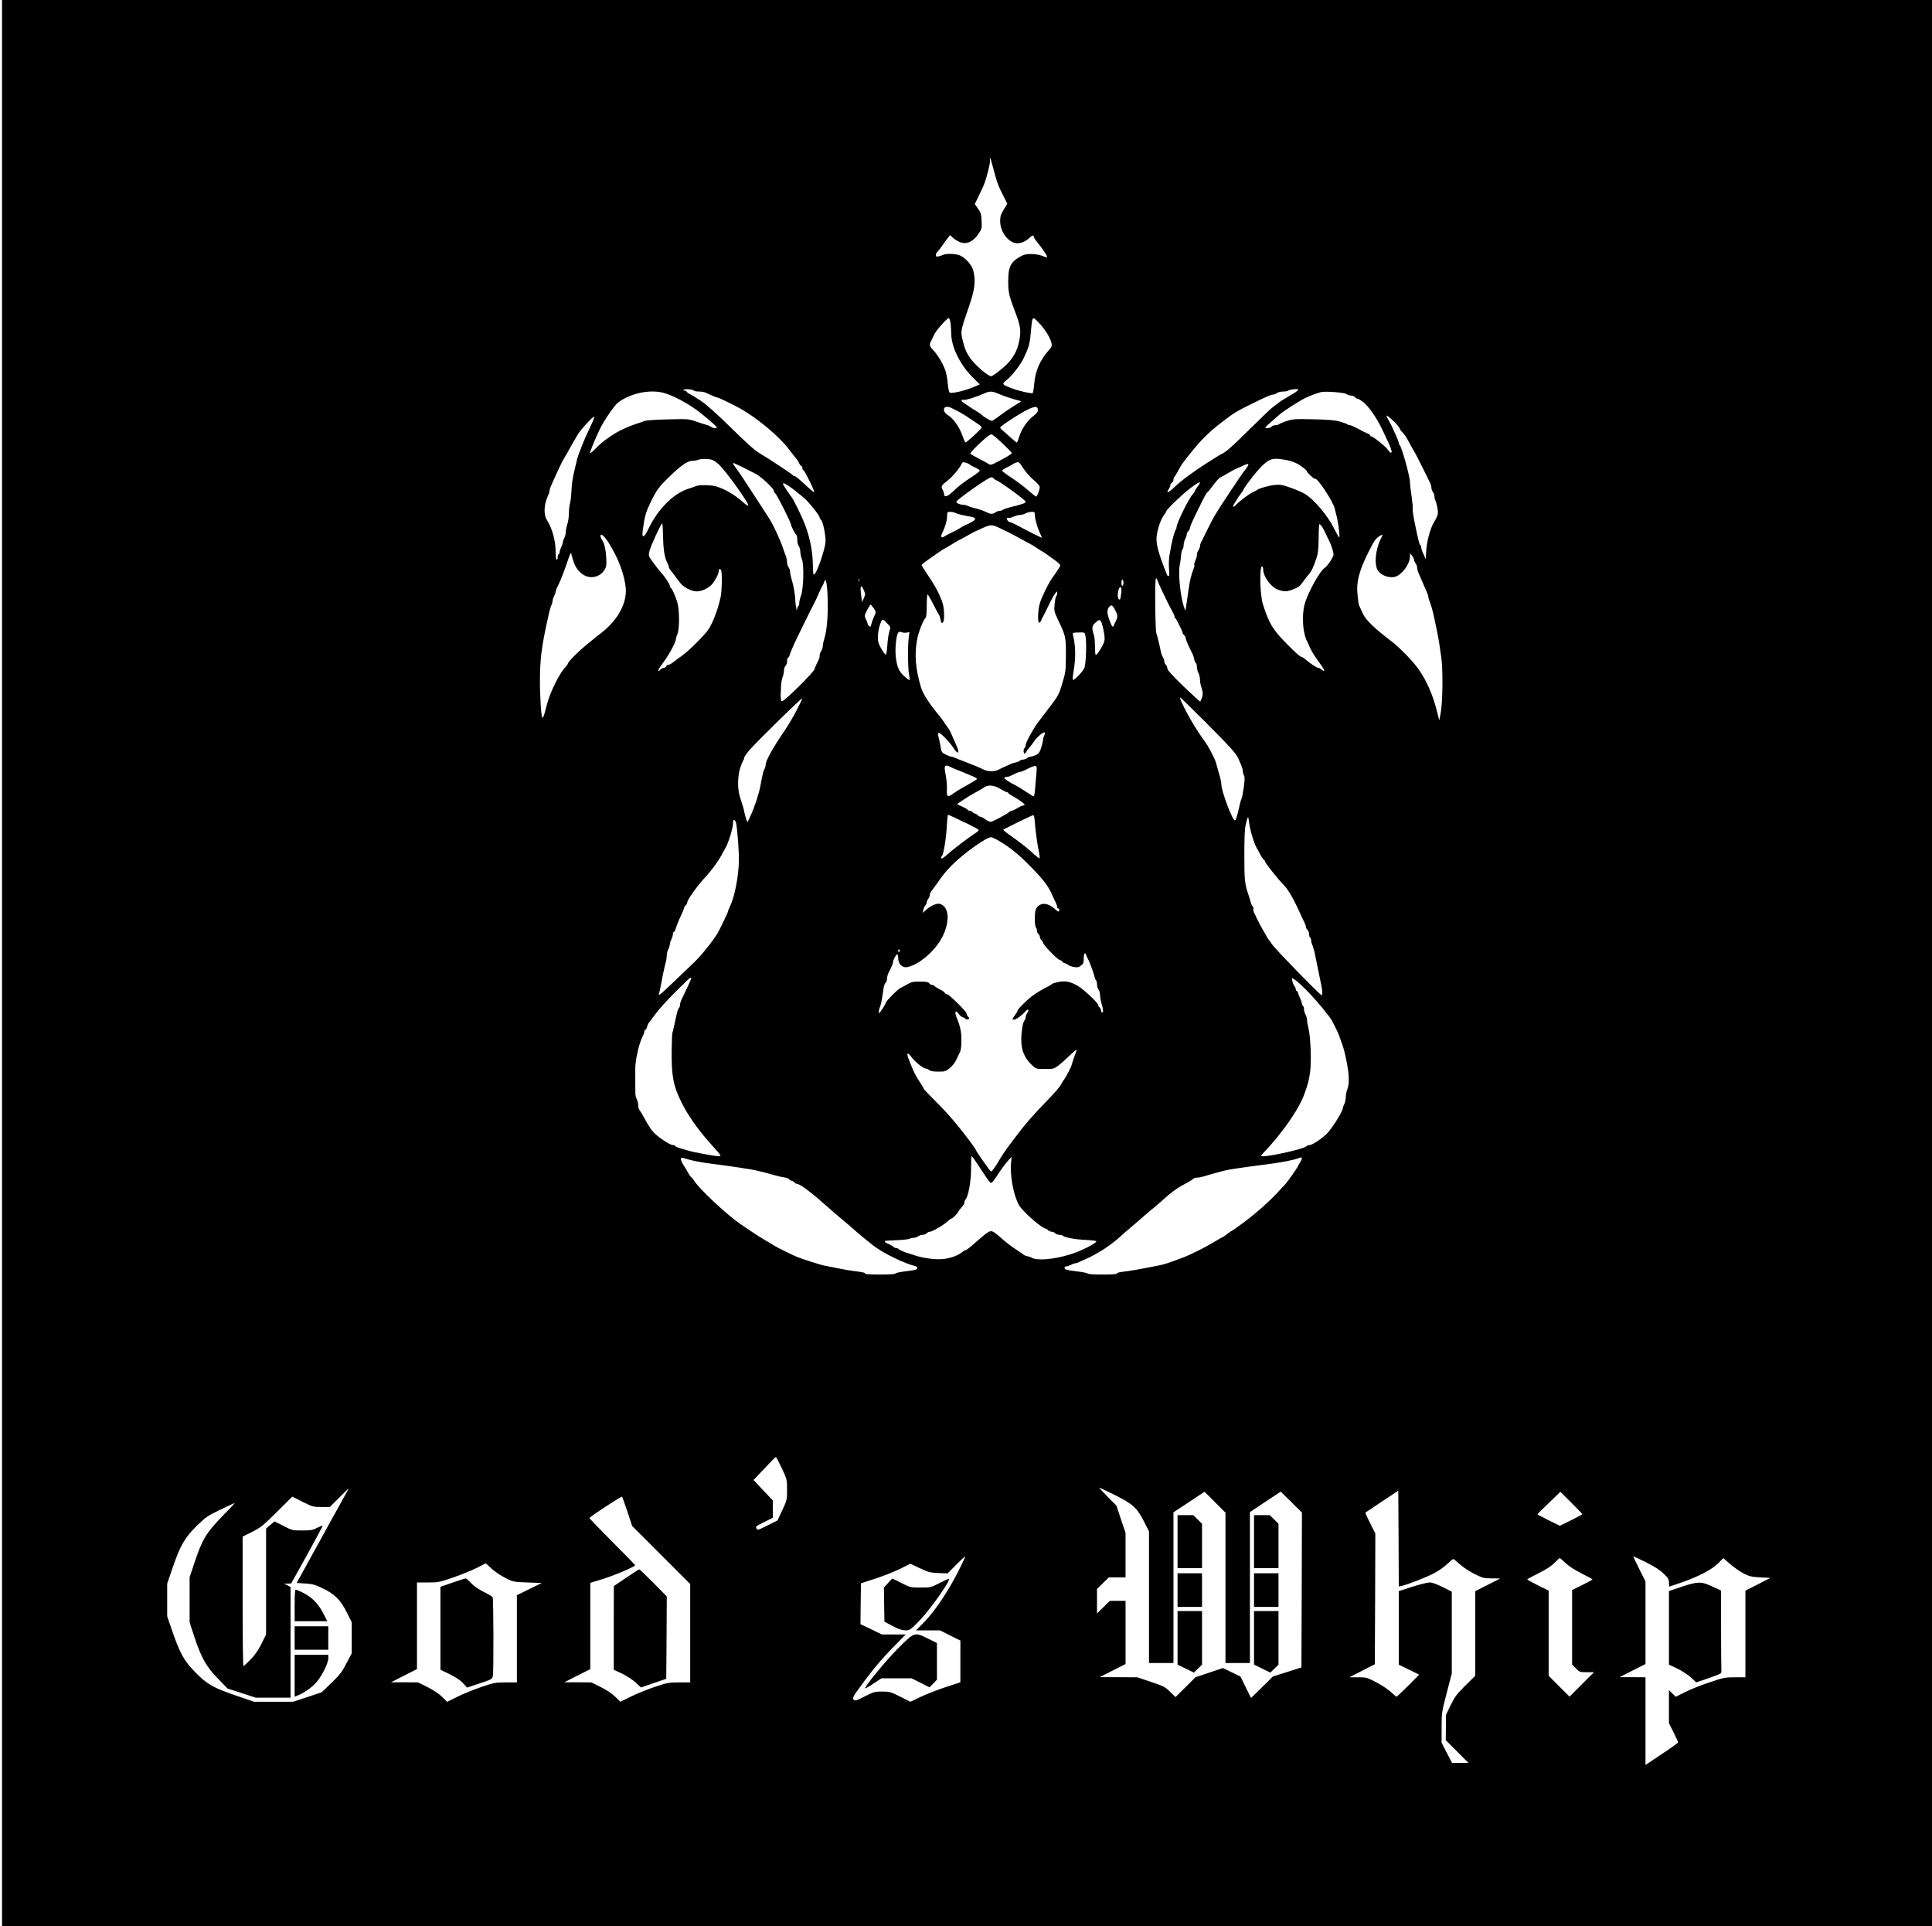 <?xml version="1.0" standalone="no"?>
<!DOCTYPE svg PUBLIC "-//W3C//DTD SVG 20010904//EN"
 "http://www.w3.org/TR/2001/REC-SVG-20010904/DTD/svg10.dtd">
<svg version="1.0" xmlns="http://www.w3.org/2000/svg"
 width="1895pt" height="1889pt" viewBox="0 0 1895 1889"
 preserveAspectRatio="xMidYMid meet">

<g transform="translate(0,1889) scale(0.1,-0.1)"
fill="#000000" stroke="none">
<path d="M20 9445 l0 -9445 9465 0 9465 0 0 9445 0 9445 -9465 0 -9465 0 0
-9445z m9747 7705 c19 -66 30 -94 77 -186 l36 -72 -35 -58 c-29 -48 -35 -67
-35 -113 1 -92 58 -182 134 -211 46 -17 111 4 159 52 21 21 37 23 37 6 0 -7
12 -26 25 -43 52 -62 105 -140 105 -152 0 -10 -9 -9 -37 4 -55 25 -163 29
-204 8 -114 -58 -140 -106 -140 -252 0 -112 7 -141 74 -318 39 -102 49 -155
42 -218 -13 -116 -52 -201 -127 -277 -54 -54 -141 -120 -158 -120 -20 0 -101
63 -161 127 -61 65 -90 117 -113 211 -26 104 -28 96 60 352 55 159 65 241 42
340 -13 57 -70 125 -130 154 -34 17 -138 22 -166 7 -9 -4 -29 -11 -44 -15 -23
-5 -28 -3 -28 13 0 11 5 23 10 26 6 3 28 32 50 63 21 31 48 68 59 81 l19 25
36 -32 c20 -17 54 -36 77 -42 59 -16 119 15 166 86 34 51 35 56 31 128 -3 65
-8 81 -35 120 l-32 45 43 88 c24 48 49 104 55 123 26 74 52 184 51 209 -4 52
2 44 21 -29 11 -41 27 -100 36 -130z m-443 -1432 c3 -29 6 -74 6 -99 0 -128
86 -305 207 -426 l73 -73 -43 -19 c-89 -40 -235 -75 -252 -61 -7 5 -15 45 -19
89 -3 43 -14 100 -23 127 -22 65 -79 160 -120 201 -36 37 -40 52 -19 91 7 15
22 45 32 66 21 42 123 156 140 156 6 0 14 -24 18 -52z m879 -8 c56 -63 100
-136 111 -187 6 -25 1 -37 -28 -69 -85 -95 -132 -204 -142 -330 -4 -47 -11
-87 -16 -90 -9 -6 -133 21 -188 42 -115 42 -119 47 -65 88 49 38 137 151 167
216 55 118 59 134 73 295 11 117 12 118 88 35z m-3397 -651 c3 -5 26 -9 51 -9
24 0 57 -6 71 -14 43 -21 102 -46 112 -46 11 0 157 -71 225 -109 160 -90 378
-272 468 -391 23 -30 54 -70 70 -89 16 -18 32 -44 37 -57 5 -13 14 -24 20 -24
5 0 10 -9 10 -20 0 -11 4 -20 9 -20 11 0 115 -209 107 -217 -3 -3 -44 31 -91
76 -48 44 -92 81 -100 81 -7 0 -15 3 -17 8 -4 9 -237 164 -328 217 -45 26
-132 104 -280 250 -153 149 -240 227 -302 268 -48 32 -96 60 -105 64 -10 4
-22 12 -26 20 -4 7 -16 13 -25 13 -12 0 -13 3 -5 8 15 10 91 3 99 -9z m5912
-8 c-13 -10 -30 -21 -38 -24 -8 -4 -28 -16 -45 -27 -16 -11 -37 -23 -45 -27
-14 -6 -54 -36 -120 -88 -14 -11 -108 -102 -210 -202 -179 -177 -233 -224
-275 -244 -11 -5 -32 -17 -47 -27 -14 -9 -62 -39 -105 -66 -125 -80 -254 -175
-315 -235 -58 -55 -85 -64 -54 -17 9 14 16 32 16 41 0 9 7 18 15 21 8 4 15 17
15 29 0 13 4 25 8 27 4 2 21 28 36 58 16 30 37 66 48 80 158 207 237 289 399
412 105 80 126 93 274 166 152 75 191 92 213 92 9 0 26 7 36 15 11 8 38 15 61
15 23 0 45 4 51 9 9 10 82 19 97 13 4 -2 -3 -11 -15 -21z m-6183 -22 c113 -39
255 -121 355 -204 103 -85 140 -119 140 -127 0 -13 -33 -10 -55 6 -11 7 -31
16 -45 19 -14 3 -59 18 -100 32 -74 26 -78 27 -275 22 -112 -2 -213 -9 -230
-15 -16 -7 -58 -20 -91 -31 -57 -19 -143 -57 -189 -84 -85 -51 -144 -96 -194
-147 -31 -33 -60 -58 -63 -54 -6 5 44 127 95 234 38 81 144 235 178 261 131
99 336 137 474 88z m3238 7 c74 -31 162 -61 241 -80 6 -1 -17 -17 -50 -36 -32
-19 -95 -60 -139 -93 -44 -33 -86 -62 -93 -64 -11 -5 -78 34 -110 64 -7 7 -34
25 -60 40 -26 15 -49 30 -52 33 -3 3 -22 16 -42 29 -40 24 -50 44 -20 39 25
-4 128 28 217 68 38 17 69 17 108 0z m3433 -10 c13 -9 34 -16 47 -16 14 0 30
-7 37 -15 7 -8 18 -15 25 -15 7 0 33 -16 58 -35 50 -39 129 -151 181 -260 94
-194 109 -235 87 -235 -5 0 -17 13 -28 29 -19 30 -145 131 -163 131 -5 0 -10
4 -10 9 0 5 -12 14 -27 20 -16 6 -57 26 -92 46 -35 19 -71 35 -80 35 -10 0
-21 4 -26 9 -6 5 -39 17 -75 27 -48 13 -115 19 -262 22 -183 4 -201 2 -262
-19 -37 -12 -69 -26 -72 -30 -3 -5 -18 -9 -33 -9 -16 0 -34 -7 -41 -15 -13
-16 -64 -21 -58 -7 3 8 33 35 139 127 41 35 189 130 249 160 51 24 107 46 155
59 41 11 226 -3 251 -18z m-3026 -160 c0 -14 -14 -33 -38 -51 -66 -49 -123
-133 -148 -217 -8 -27 -18 -48 -21 -48 -3 0 -27 19 -53 43 -25 23 -61 54 -78
69 -18 14 -32 30 -32 35 0 13 210 150 280 181 69 31 90 28 90 -12z m-852 25
c9 -5 41 -21 71 -36 30 -16 79 -45 110 -67 31 -21 71 -48 89 -60 18 -11 32
-26 30 -34 -3 -12 -147 -144 -158 -144 -3 0 -18 34 -33 75 -31 84 -88 162
-141 195 -34 20 -48 55 -29 73 9 10 40 9 61 -2z m4380 -172 c12 -15 22 -30 22
-35 0 -4 12 -20 26 -35 27 -28 36 -43 74 -114 11 -22 29 -53 40 -70 10 -16 46
-86 80 -155 34 -69 68 -138 76 -153 8 -16 14 -39 14 -51 0 -12 7 -31 15 -42 8
-10 15 -31 15 -45 0 -14 3 -29 7 -33 4 -4 13 -34 20 -67 13 -65 9 -82 -29
-146 -42 -68 -76 -199 -81 -313 l-2 -55 -22 49 c-13 27 -23 57 -23 67 0 10 -4
20 -9 23 -10 7 -19 44 -56 224 -13 62 -21 121 -18 130 2 10 -3 64 -11 121 -9
58 -16 120 -16 139 0 56 -79 343 -101 367 -5 5 -9 15 -9 22 0 7 -13 41 -29 75
-16 35 -31 70 -35 78 -3 8 -17 35 -31 59 -14 24 -25 48 -25 54 0 11 73 -53
108 -94z m-7916 -11 c-42 -88 -59 -126 -87 -198 -9 -25 -22 -56 -27 -70 -6
-14 -14 -41 -19 -60 -4 -19 -13 -55 -19 -80 -24 -99 -30 -139 -35 -225 -2 -49
-9 -106 -15 -125 -5 -19 -10 -62 -10 -96 0 -34 -7 -81 -15 -104 -8 -23 -15
-57 -15 -75 0 -18 -7 -46 -15 -61 -8 -16 -15 -36 -15 -45 0 -9 -7 -30 -15 -45
-8 -16 -15 -37 -15 -46 0 -9 -4 -20 -10 -23 -5 -3 -10 -17 -10 -31 0 -13 -4
-24 -10 -24 -6 0 -10 33 -10 80 0 107 -33 227 -85 309 -36 59 -30 159 16 253
5 10 9 24 9 33 0 15 14 51 62 155 57 124 63 135 99 195 19 33 38 67 42 75 4 8
17 31 28 50 12 19 30 50 40 69 25 47 162 197 167 183 2 -7 -14 -49 -36 -94z
m4039 -165 c52 -49 94 -92 94 -97 0 -8 -62 -45 -164 -97 -37 -19 -47 -20 -64
-9 -11 7 -54 30 -96 52 -42 22 -79 43 -84 47 -4 4 28 41 70 82 84 80 121 109
139 109 7 0 54 -39 105 -87z m-2844 -164 c15 -5 45 -27 67 -47 69 -66 286
-368 286 -399 0 -10 -20 4 -70 47 -73 63 -160 113 -243 139 -45 15 -177 17
-203 3 -10 -5 -44 -17 -74 -26 -144 -46 -298 -200 -390 -393 -43 -89 -66 -97
-56 -20 18 141 29 180 78 282 58 119 82 152 187 253 114 110 175 152 225 153
17 0 40 4 51 9 28 12 109 12 142 -1z m5632 -1 c39 -7 87 -24 116 -42 47 -29
85 -60 85 -71 0 -12 71 -76 79 -71 21 13 172 -215 192 -289 28 -108 38 -159
44 -225 7 -85 8 -85 -56 39 -62 121 -192 273 -278 326 -25 15 -88 43 -140 61
-84 30 -104 33 -156 28 -59 -6 -158 -34 -173 -48 -4 -4 -22 -14 -40 -21 -35
-15 -135 -90 -166 -124 -25 -28 -42 -27 -24 2 8 12 21 33 29 47 8 14 26 41 42
61 15 20 27 40 27 43 0 3 16 27 35 53 80 108 133 168 178 204 55 44 88 48 206
27z m-3109 -43 c8 -7 34 -21 57 -31 23 -10 43 -24 43 -29 0 -6 -30 -31 -67
-55 -93 -60 -139 -96 -200 -154 -51 -48 -83 -57 -83 -21 0 9 -7 29 -15 44 -17
33 -14 38 58 95 46 37 116 122 130 159 5 13 13 16 34 11 16 -4 35 -12 43 -19z
m532 -45 c24 -35 68 -84 98 -109 30 -24 56 -54 58 -65 3 -23 -24 -96 -36 -96
-4 0 -41 29 -82 65 -41 36 -114 91 -162 122 -49 31 -88 62 -88 67 0 6 20 20
43 30 23 10 49 25 57 31 15 13 48 24 62 21 4 0 27 -30 50 -66z m-2780 29 c34
-17 72 -36 83 -42 11 -5 41 -21 67 -34 52 -26 178 -144 178 -166 0 -8 7 -21
16 -28 17 -14 154 -288 154 -307 0 -15 40 -91 51 -98 5 -3 9 -24 9 -48 0 -23
7 -51 15 -62 8 -10 15 -35 15 -55 0 -20 7 -54 16 -75 22 -52 15 -298 -10 -358
-9 -21 -16 -51 -16 -67 0 -15 -4 -31 -10 -34 -5 -3 -11 -16 -11 -28 -2 -36
-16 31 -18 82 -1 56 -18 152 -37 212 -8 26 -14 58 -14 71 0 13 -7 33 -15 44
-8 10 -15 33 -15 51 0 18 -6 47 -14 65 -7 18 -19 51 -26 73 -13 41 -44 113
-86 200 -30 61 -30 61 -130 215 -167 258 -199 306 -236 357 -55 75 -55 75 34
32z m4973 -6 c-10 -16 -25 -37 -35 -48 -18 -21 -249 -368 -263 -395 -4 -8 -16
-28 -27 -45 -10 -16 -42 -77 -70 -135 -28 -58 -56 -113 -61 -122 -5 -10 -9
-26 -9 -36 0 -10 -7 -27 -15 -38 -8 -10 -15 -31 -15 -45 0 -14 -7 -40 -16 -57
-8 -18 -13 -36 -10 -41 4 -5 0 -25 -8 -43 -19 -44 -37 -121 -46 -188 -4 -30
-13 -92 -20 -138 l-13 -83 -14 38 c-34 96 -58 324 -42 408 7 33 13 79 14 103
1 23 7 48 13 54 7 7 12 26 12 43 0 16 7 43 15 59 8 15 15 36 15 46 0 10 7 23
15 30 8 7 15 18 15 26 0 16 18 58 79 182 72 147 82 166 97 177 7 5 33 38 59
73 25 34 55 67 68 72 12 5 45 23 72 40 28 16 57 33 65 36 8 3 38 17 65 29 69
33 82 32 60 -2z m-2485 -118 c7 -8 16 -15 21 -15 20 0 289 -195 289 -210 0
-15 -23 -23 -175 -61 -22 -6 -44 -14 -49 -20 -6 -5 -19 -9 -31 -9 -12 0 -30
-7 -41 -15 -24 -18 -49 -19 -82 -1 -36 18 -89 36 -132 45 -19 4 -45 13 -57 19
-12 7 -34 12 -48 12 -29 0 -65 16 -65 29 0 18 314 239 341 240 9 1 22 -6 29
-14z m2020 -41 c0 -3 -11 -20 -25 -38 -14 -18 -25 -37 -25 -41 0 -5 -8 -17
-17 -27 -44 -48 -163 -290 -163 -330 0 -8 -3 -18 -7 -22 -9 -9 -31 -86 -43
-146 -4 -25 -13 -72 -19 -105 -6 -34 -8 -92 -5 -132 5 -53 4 -73 -5 -73 -6 0
-14 8 -17 18 -3 9 -9 26 -14 37 -71 180 -93 267 -85 335 9 74 41 168 71 207
13 17 24 35 24 39 0 16 161 171 234 225 74 55 96 67 96 53z m-3981 -68 c47
-36 104 -84 127 -108 57 -61 124 -148 124 -163 0 -7 6 -18 14 -24 19 -16 49
-169 43 -222 -9 -77 -79 -281 -106 -308 -15 -15 -16 -6 -18 99 -3 144 -37 295
-98 435 -31 72 -99 207 -109 218 -17 19 -86 123 -86 130 0 18 29 2 109 -57z
m1582 -226 c19 -11 79 -25 154 -38 25 -4 40 -12 40 -21 0 -13 -46 -41 -105
-65 -8 -3 -28 -15 -45 -26 -16 -11 -37 -22 -45 -26 -18 -7 -88 -43 -112 -58
-26 -16 -34 1 -16 37 27 52 48 125 48 167 0 38 2 40 31 40 17 0 39 -5 50 -10z
m779 -15 c0 -40 20 -116 46 -173 13 -29 24 -54 24 -56 0 -4 -143 68 -254 128
-27 14 -55 26 -62 26 -7 0 -18 9 -24 20 -10 19 -4 25 23 21 4 -1 24 6 43 14
20 8 48 15 63 15 14 1 37 7 51 15 14 8 40 14 58 15 28 0 32 -3 32 -25z m-3646
-221 c2 -127 15 -203 42 -256 8 -14 14 -31 14 -37 0 -7 5 -17 10 -24 10 -12
53 -68 98 -129 33 -46 113 -88 167 -88 48 0 117 33 149 70 34 41 66 103 66
130 0 24 15 27 24 4 10 -26 7 -199 -5 -256 -27 -131 -87 -284 -135 -341 -66
-80 -194 -204 -248 -240 -19 -13 -52 -38 -74 -55 -22 -18 -47 -32 -56 -32 -9
0 -19 -7 -22 -15 -4 -8 -13 -15 -22 -15 -8 0 -24 -7 -34 -17 -40 -36 -26 -1
30 73 56 75 122 198 122 228 0 7 7 30 15 49 21 50 20 237 -1 308 -19 64 -51
136 -65 144 -5 4 -9 13 -9 20 0 17 -52 94 -93 139 -16 17 -49 59 -73 93 -44
60 -44 62 -34 108 11 50 118 280 126 272 3 -3 6 -63 8 -133z m6457 109 c8 -10
28 -45 43 -78 15 -33 32 -68 37 -77 17 -33 39 -103 39 -127 0 -22 -59 -113
-84 -128 -52 -33 -171 -250 -201 -365 -28 -110 -16 -279 26 -358 4 -8 19 -40
32 -70 13 -30 52 -91 85 -135 33 -44 56 -82 50 -84 -5 -1 -17 4 -27 13 -10 9
-23 16 -29 16 -15 0 -77 40 -120 77 -20 18 -44 33 -52 33 -8 0 -70 55 -136
123 -140 141 -176 200 -237 392 -30 94 -35 387 -6 370 5 -4 9 -17 9 -29 0 -71
77 -176 147 -200 62 -21 85 -20 153 6 45 18 64 32 89 70 18 26 44 59 57 73 26
29 45 67 76 160 16 48 21 88 22 197 0 76 4 138 7 138 3 0 12 -8 20 -17z
m-3172 -14 c59 -27 150 -73 226 -115 33 -19 69 -38 80 -43 11 -5 44 -25 74
-45 29 -20 55 -36 58 -36 2 0 24 -15 48 -32 24 -18 62 -46 85 -62 22 -17 40
-35 40 -41 0 -6 -19 -38 -42 -71 -62 -86 -64 -90 -110 -184 -50 -104 -59 -135
-65 -224 -5 -74 8 -107 27 -65 5 13 14 31 19 39 5 8 30 58 55 110 25 52 55
106 66 120 18 23 20 24 20 5 0 -12 -4 -25 -10 -31 -5 -5 -12 -41 -16 -79 -6
-68 -5 -73 39 -165 70 -148 72 -157 72 -335 -1 -149 -3 -168 -32 -265 -35
-120 -42 -134 -140 -261 -39 -52 -88 -115 -107 -141 -46 -62 -116 -192 -116
-217 0 -11 -4 -23 -10 -26 -13 -8 -13 -55 0 -55 6 0 14 8 17 18 4 9 18 28 31
42 13 14 34 42 47 62 27 40 92 95 102 84 3 -3 1 -17 -5 -31 -7 -14 -12 -34
-12 -43 0 -9 -8 -43 -17 -74 -15 -46 -24 -59 -51 -72 -18 -9 -41 -16 -50 -16
-10 0 -27 -7 -38 -15 -10 -8 -29 -15 -41 -15 -12 0 -24 -4 -28 -9 -3 -5 -20
-13 -37 -17 -18 -3 -39 -10 -48 -14 -8 -4 -33 -15 -55 -25 -22 -9 -53 -24 -69
-33 -40 -21 -105 -21 -149 1 -50 24 -96 43 -197 82 -25 9 -60 23 -78 31 -18 8
-38 14 -45 14 -7 0 -31 9 -52 20 -35 18 -41 26 -47 63 -3 23 -11 62 -17 86
-20 77 -11 81 48 26 29 -27 69 -74 87 -102 33 -52 54 -67 54 -39 0 8 -14 45
-31 83 -17 37 -38 84 -46 103 -9 19 -19 37 -23 40 -4 3 -18 23 -32 45 -14 22
-35 51 -46 65 -97 114 -170 225 -187 284 -56 185 -67 328 -39 477 14 74 59
187 85 214 5 5 9 58 9 117 0 59 4 108 8 108 4 0 30 -44 57 -97 27 -54 52 -100
55 -103 4 -3 10 -22 14 -42 7 -40 20 -49 30 -22 12 31 6 139 -10 184 -33 93
-72 166 -151 282 -29 43 -53 81 -53 86 0 4 21 23 48 42 91 65 172 120 177 120
2 0 29 16 60 35 30 19 65 40 77 46 13 5 50 25 83 44 33 19 67 37 75 41 8 3 35
16 60 27 90 43 107 44 169 16z m-3816 -157 c94 -149 156 -318 165 -446 10
-149 -85 -317 -248 -439 -30 -23 -61 -47 -69 -55 -8 -7 -44 -37 -80 -66 -71
-57 -171 -159 -171 -174 0 -5 -11 -20 -23 -33 -56 -57 -148 -240 -180 -359 -8
-30 -20 -74 -26 -97 -7 -24 -16 -43 -20 -43 -12 0 -26 208 -25 375 1 188 15
306 59 515 8 36 19 90 26 120 6 30 17 70 25 88 8 18 14 40 14 50 0 9 7 30 15
46 8 15 15 35 15 42 0 8 4 22 9 32 26 47 62 136 92 222 41 121 47 136 52 120
3 -8 10 -35 17 -60 19 -65 47 -108 93 -141 72 -52 170 -33 217 43 17 28 20 45
17 108 -5 91 -18 149 -40 181 -10 13 -17 32 -17 42 0 33 39 0 83 -71z m7579
61 c-62 -117 -77 -273 -34 -333 40 -53 131 -77 185 -49 65 33 127 127 127 193
l0 31 20 -25 c11 -14 20 -32 20 -41 0 -8 7 -24 15 -35 8 -10 15 -29 15 -41 0
-12 7 -39 17 -60 9 -21 26 -60 38 -88 48 -108 55 -126 55 -140 0 -8 6 -29 14
-47 13 -32 29 -88 47 -173 16 -71 41 -199 45 -230 3 -16 12 -77 20 -135 19
-125 15 -455 -6 -560 l-13 -65 -19 75 c-40 165 -100 306 -181 423 -47 70 -186
214 -263 273 -180 138 -255 210 -286 276 -35 74 -43 91 -43 102 -1 6 -5 41 -9
78 -15 122 12 231 99 408 61 124 76 146 115 172 29 19 35 17 22 -9z m-5125
-435 c-3 -7 -5 -2 -5 12 0 14 2 19 5 13 2 -7 2 -19 0 -25z m2969 -88 c23 -47
49 -101 58 -120 9 -19 28 -55 41 -79 14 -24 25 -50 25 -57 0 -7 3 -14 8 -16 9
-4 72 -131 72 -146 0 -5 7 -15 15 -22 8 -7 15 -20 15 -29 0 -9 14 -45 31 -81
18 -36 35 -72 39 -80 4 -9 11 -30 14 -48 4 -17 12 -34 17 -37 5 -4 9 -21 9
-38 1 -18 7 -43 15 -57 8 -14 14 -43 15 -65 0 -22 7 -60 16 -85 13 -37 14 -53
5 -87 -7 -24 -15 -43 -20 -43 -4 0 -78 68 -165 151 -111 108 -156 158 -156
174 0 12 -7 28 -15 35 -8 7 -15 22 -15 34 0 12 -6 30 -14 41 -7 11 -16 34 -19
50 -11 59 -36 161 -45 185 -11 30 -16 515 -5 533 5 8 9 6 13 -8 3 -11 24 -58
46 -105z m-376 75 c0 -13 -4 -27 -10 -30 -6 -4 -10 8 -10 30 0 22 4 34 10 30
6 -3 10 -17 10 -30z m-2906 -67 c13 -196 2 -388 -30 -488 -8 -25 -14 -56 -14
-70 -1 -14 -7 -34 -15 -44 -8 -11 -15 -30 -15 -43 0 -23 -2 -29 -33 -91 -9
-19 -17 -38 -17 -43 0 -24 -283 -305 -319 -317 -10 -3 -17 38 -13 78 1 8 2 40
3 70 1 30 8 70 15 89 8 18 14 48 14 66 0 18 7 38 15 45 8 7 15 28 15 46 0 19
4 34 9 34 5 0 12 10 16 23 3 12 10 31 15 42 5 11 19 43 30 70 20 45 178 367
199 405 5 8 16 31 24 50 28 64 47 105 57 120 5 8 11 23 14 33 12 39 23 12 30
-75z m359 -7 c16 -36 16 -40 0 -77 l-17 -39 -7 50 c-16 110 -6 136 24 66z
m2525 -26 c-3 -30 -8 -58 -12 -62 -14 -14 -27 23 -21 61 7 45 12 56 27 56 7 0
9 -20 6 -55z m-2430 -148 c27 -40 27 -37 3 -90 -11 -23 -22 -55 -25 -70 -6
-24 -9 -27 -21 -17 -8 7 -15 17 -15 22 0 6 -7 26 -16 44 -16 34 -16 37 11 90
15 29 30 54 34 54 3 0 16 -15 29 -33z m2370 -20 c26 -49 27 -69 8 -105 -8 -15
-17 -36 -21 -46 -8 -25 -19 -12 -40 44 -27 72 -29 106 -9 133 24 31 34 27 62
-26z m-2227 -140 c25 -26 26 -30 13 -67 -7 -21 -17 -82 -20 -134 -4 -53 -10
-96 -15 -96 -14 0 -69 93 -75 127 -9 46 1 125 22 179 18 49 22 48 75 -9z
m2088 29 c6 -7 18 -49 26 -92 12 -60 13 -85 4 -111 -14 -44 -74 -135 -82 -126
-4 3 -7 41 -7 83 0 42 -4 90 -9 106 -24 76 -22 94 11 125 37 33 41 34 57 15z
m-1903 -110 l24 6 -7 -58 c-11 -80 -8 -319 5 -371 5 -24 6 -43 2 -43 -5 0 -29
19 -54 41 -52 47 -71 96 -81 204 -6 77 7 199 25 220 8 10 18 11 36 4 14 -5 36
-6 50 -3z m1750 -29 c14 -59 7 -283 -11 -320 -18 -39 -101 -124 -112 -114 -3
4 -1 35 5 70 25 140 24 260 -4 371 -5 20 -2 22 55 23 59 2 60 2 67 -30z
m-2832 -733 c-31 -60 -82 -146 -113 -192 -123 -180 -191 -302 -191 -343 0 -11
-5 -30 -12 -42 -12 -22 -19 -53 -39 -162 -14 -77 -58 -212 -97 -295 l-30 -65
-12 30 c-6 17 -14 44 -17 60 -4 28 -12 55 -48 169 -22 73 -20 198 6 277 12 35
26 68 30 74 5 5 9 16 9 25 0 8 26 44 57 80 81 91 507 509 511 500 1 -4 -23
-56 -54 -116z m4010 -116 c239 -240 302 -309 323 -358 5 -14 18 -42 27 -63 9
-21 16 -47 16 -58 0 -11 5 -30 11 -42 9 -16 9 -44 -1 -117 -7 -52 -17 -103
-22 -112 -5 -10 -13 -37 -18 -60 -24 -110 -37 -153 -49 -153 -23 0 -131 288
-131 349 0 17 -9 63 -21 101 -11 39 -25 87 -30 107 -8 33 -32 83 -81 170 -7
12 -37 56 -67 98 -80 109 -225 380 -205 380 3 0 115 -109 248 -242z m-2497
-442 c15 -8 48 -22 73 -31 25 -10 59 -23 75 -31 17 -7 49 -21 73 -30 23 -10
39 -21 35 -25 -9 -8 -52 -34 -123 -74 -58 -32 -78 -45 -118 -73 -48 -35 -58
-26 -54 49 2 35 -4 97 -12 138 -20 96 -12 108 51 77z m839 -58 c-4 -40 -9
-108 -13 -150 -3 -43 -9 -78 -14 -78 -5 0 -42 22 -83 50 -41 27 -85 54 -98 60
-42 19 -102 57 -106 69 -2 6 6 11 17 11 21 0 27 2 89 33 19 9 40 17 47 17 7 0
26 6 42 14 125 62 127 62 119 -26z m-347 -159 c27 -16 53 -29 60 -29 6 0 11
-3 11 -8 0 -4 17 -16 38 -27 52 -28 122 -77 122 -87 0 -4 -7 -8 -15 -8 -9 0
-33 -11 -55 -25 -22 -14 -46 -25 -53 -25 -7 0 -18 -5 -23 -10 -22 -22 -168
-100 -187 -100 -11 0 -35 11 -53 25 -18 14 -39 25 -47 25 -8 0 -20 7 -27 15
-7 8 -18 15 -25 15 -7 0 -18 7 -25 15 -7 8 -21 15 -31 15 -11 0 -19 4 -19 8 0
5 -22 18 -50 30 -27 12 -50 24 -50 26 0 4 118 82 157 102 62 34 89 50 103 60
40 31 102 25 169 -17z m-434 -288 c44 -22 87 -42 95 -45 8 -3 22 -10 30 -15 8
-5 32 -17 53 -27 20 -10 37 -22 37 -26 0 -4 -12 -15 -27 -25 -59 -37 -221
-159 -271 -205 -51 -46 -72 -57 -72 -40 0 4 4 12 10 18 15 15 40 168 47 292 3
61 9 112 12 112 3 0 41 -18 86 -39z m762 -2 c7 -94 26 -242 40 -307 9 -40 13
-75 10 -79 -4 -3 -35 20 -70 53 -34 32 -105 89 -157 127 -131 93 -136 98 -125
103 6 3 71 35 145 73 74 37 140 67 145 66 6 -1 11 -17 12 -36z m2114 -89 c16
-76 45 -162 68 -201 11 -19 28 -48 36 -66 9 -18 23 -37 31 -44 8 -6 14 -16 14
-22 0 -11 131 -176 177 -222 52 -52 103 -142 180 -315 9 -19 22 -47 30 -62 7
-14 13 -33 13 -41 0 -8 7 -20 15 -27 8 -7 15 -25 15 -41 0 -15 5 -31 10 -34 6
-3 10 -15 10 -27 0 -11 6 -34 14 -51 7 -18 19 -59 25 -92 24 -117 51 -251 61
-298 12 -58 13 -97 3 -97 -15 0 -450 446 -483 495 -19 28 -37 52 -40 55 -4 3
-9 12 -13 20 -3 8 -20 38 -37 65 -16 28 -32 57 -36 65 -3 8 -10 22 -15 30 -5
8 -12 22 -15 30 -3 8 -12 28 -21 43 -8 15 -12 34 -9 42 3 8 -1 20 -8 27 -7 8
-15 25 -18 38 -3 14 -11 39 -16 55 -43 123 -47 156 -47 405 0 169 4 262 13
300 19 79 25 90 29 55 2 -16 8 -55 14 -85z m-5043 56 c6 -14 16 -107 23 -208
10 -157 9 -200 -4 -308 -18 -140 -46 -247 -83 -323 -8 -16 -14 -33 -14 -38 0
-9 -82 -179 -103 -214 -50 -81 -164 -223 -230 -285 -44 -41 -133 -127 -199
-190 -129 -124 -156 -146 -144 -114 4 10 12 44 17 74 15 86 40 202 50 236 5
17 9 46 9 65 1 19 7 45 15 59 8 14 14 35 15 46 0 12 7 35 15 50 8 16 15 39 15
52 0 12 4 22 9 22 5 0 12 10 16 23 9 33 34 96 61 152 13 28 24 55 24 61 0 7 7
17 15 24 8 7 15 19 15 27 0 25 92 156 167 238 73 78 140 170 182 250 12 22 26
47 30 55 28 49 71 192 71 236 0 40 12 44 28 10z m2637 -218 c80 -53 144 -106
235 -198 135 -135 188 -203 227 -289 14 -31 31 -69 39 -84 8 -16 14 -35 14
-43 0 -8 5 -14 10 -14 6 0 10 -7 10 -15 0 -22 -12 -19 -46 13 -44 40 -98 57
-134 42 -47 -19 -60 -50 -60 -139 0 -44 5 -83 10 -86 6 -3 10 -17 10 -29 0
-13 7 -29 15 -36 8 -7 15 -20 15 -30 0 -10 7 -23 15 -30 8 -7 15 -18 15 -24 0
-21 140 -166 166 -172 13 -3 24 -10 24 -14 0 -5 10 -12 23 -16 12 -3 29 -12
37 -19 8 -7 33 -16 55 -19 33 -6 46 -3 68 14 23 18 27 29 27 71 0 49 12 65 24
32 3 -10 10 -25 15 -33 15 -25 59 -143 66 -177 4 -18 11 -35 16 -38 5 -4 9
-21 9 -39 0 -18 7 -41 15 -52 8 -10 15 -35 15 -54 0 -19 7 -57 15 -84 17 -57
19 -86 5 -86 -5 0 -10 8 -10 19 0 10 -7 24 -15 31 -8 7 -15 18 -15 25 0 21
-147 158 -203 189 -73 40 -119 49 -186 35 -31 -6 -58 -15 -61 -18 -3 -4 -18
-15 -35 -23 -75 -39 -103 -56 -147 -86 -53 -36 -158 -140 -158 -155 0 -6 -11
-25 -25 -43 -29 -39 -31 -44 -8 -44 19 0 78 43 110 80 26 31 42 20 19 -14 -9
-14 -16 -34 -16 -44 0 -10 -5 -23 -12 -30 -15 -15 -31 -112 -31 -187 0 -108
33 -186 109 -255 37 -34 40 -34 124 -34 83 0 89 1 131 34 24 18 74 63 112 99
37 36 67 61 67 56 0 -6 -9 -35 -21 -65 -12 -30 -23 -66 -26 -79 -6 -26 -59
-128 -78 -151 -7 -8 -21 -31 -30 -50 -10 -19 -73 -91 -140 -160 -125 -129
-201 -215 -270 -306 -22 -29 -65 -85 -96 -126 -30 -40 -68 -95 -84 -123 -42
-74 -85 -135 -94 -135 -8 0 -151 204 -151 215 0 4 -26 41 -57 83 -116 154
-223 280 -337 392 -63 63 -116 118 -116 123 0 4 -17 33 -38 65 -45 67 -63 104
-111 229 -23 59 -9 67 29 16 36 -48 114 -111 140 -113 8 0 24 -7 34 -15 13
-10 44 -15 89 -15 65 0 73 2 114 36 26 21 52 55 64 83 12 25 27 58 35 73 9 17
14 58 14 115 0 84 -11 137 -46 221 -25 59 -12 85 20 38 8 -14 26 -28 38 -32
13 -3 26 -11 29 -17 4 -5 15 -7 24 -3 16 6 17 8 1 24 -9 10 -16 25 -16 33 0
19 -173 189 -192 189 -9 0 -18 6 -21 13 -2 7 -25 23 -51 35 -25 13 -48 27 -51
33 -4 5 -13 9 -22 9 -9 0 -21 7 -28 16 -9 13 -30 17 -91 17 -68 0 -85 -3 -124
-26 -25 -15 -55 -31 -67 -36 -28 -13 -131 -116 -144 -144 -10 -25 -26 -51 -51
-86 -17 -23 -18 -23 -18 -3 0 11 5 33 12 49 11 27 22 88 34 180 3 23 12 47 20
54 8 6 14 24 14 39 0 16 7 42 15 59 8 17 22 45 30 62 8 17 15 37 15 45 0 21
29 74 40 74 6 0 10 -17 10 -39 0 -55 41 -95 88 -86 117 22 280 164 348 302 75
155 62 295 -30 319 -28 7 -87 -19 -131 -58 l-36 -31 7 29 c4 16 13 36 20 45 8
8 14 22 14 30 0 9 7 24 15 35 8 10 15 27 15 37 0 10 5 23 10 30 6 7 20 26 33
44 88 126 114 158 181 225 113 112 330 266 376 267 15 1 69 -28 135 -71z
m-1030 -1037 c3 -5 1 -12 -5 -16 -5 -3 -10 1 -10 9 0 18 6 21 15 7z m-2045
-277 c0 -7 -68 -154 -95 -207 -8 -16 -15 -39 -15 -51 0 -12 -5 -27 -11 -33
-11 -11 -15 -26 -44 -161 -8 -41 -17 -78 -20 -83 -3 -5 -6 -91 -7 -191 -1
-240 17 -331 101 -499 65 -128 166 -270 301 -419 85 -94 89 -100 61 -100 -32
0 -242 38 -296 54 -112 33 -125 37 -130 46 -4 6 -15 10 -26 10 -23 0 -109 53
-163 101 -41 35 -73 81 -119 169 -16 30 -36 62 -43 71 -8 8 -14 30 -14 48 0
17 -6 45 -14 60 -8 15 -15 43 -14 62 0 19 0 90 -1 159 -2 113 3 158 29 270 10
44 29 97 46 132 8 14 14 33 14 42 0 9 4 16 10 16 5 0 13 12 16 27 4 15 11 32
15 38 5 5 36 47 70 93 33 45 118 138 187 207 70 68 132 129 137 134 12 12 25
14 25 5z m6050 -131 c88 -91 207 -235 234 -282 17 -30 58 -114 66 -136 4 -11
14 -38 22 -60 27 -72 37 -109 58 -215 24 -125 26 -214 5 -263 -8 -20 -15 -56
-15 -79 -1 -24 -7 -54 -15 -68 -8 -14 -14 -32 -15 -41 0 -31 -113 -208 -159
-251 -56 -53 -141 -108 -166 -108 -10 0 -26 -6 -34 -14 -37 -31 -441 -116
-441 -92 0 3 8 14 18 24 193 202 355 436 410 593 34 96 40 123 52 204 15 97 5
351 -16 431 -8 30 -14 67 -14 82 -1 15 -7 38 -15 52 -8 14 -14 37 -15 52 0 15
-4 30 -10 33 -5 3 -10 14 -10 23 -1 9 -9 35 -20 57 -11 22 -19 46 -20 53 0 6
-4 12 -10 12 -5 0 -10 8 -10 17 0 9 -6 24 -14 32 -7 9 -16 30 -19 48 l-6 32
32 -19 c18 -11 75 -64 127 -117z m-3279 -1636 c9 -12 41 -60 72 -107 81 -123
87 -130 97 -130 12 0 20 10 80 100 27 41 66 93 86 115 l37 40 -6 -60 c-12
-123 25 -323 78 -414 37 -65 227 -231 264 -231 5 0 14 -7 21 -15 7 -8 23 -15
35 -15 12 0 28 -7 35 -15 7 -8 24 -15 39 -15 15 0 31 -4 36 -9 21 -18 115 -36
220 -41 61 -3 109 -9 109 -14 -4 -22 -158 -99 -259 -129 -161 -49 -321 -63
-375 -32 -14 8 -33 14 -43 15 -11 0 -31 9 -45 21 -15 11 -54 38 -87 59 -33 22
-87 64 -120 94 -33 31 -72 61 -87 67 -31 13 -45 3 -189 -123 -36 -32 -70 -58
-76 -58 -6 0 -22 -9 -37 -21 -53 -42 -144 -69 -230 -69 -72 0 -185 19 -241 41
-11 4 -29 10 -40 13 -41 10 -96 33 -107 44 -7 7 -20 12 -29 12 -9 0 -21 6 -27
13 -6 7 -27 19 -47 27 -19 7 -35 17 -35 22 0 10 -12 9 115 15 60 2 117 9 127
14 9 5 27 9 40 9 13 0 33 7 44 15 10 8 31 15 45 15 15 0 32 7 39 15 7 8 21 15
31 15 23 0 135 65 174 102 17 15 34 28 39 28 10 0 66 56 66 67 0 4 14 22 30
40 17 18 30 40 30 50 0 11 5 24 11 30 26 26 54 178 54 301 0 67 2 122 5 122 3
0 12 -11 21 -23z m-2738 -23 c40 -8 104 -20 142 -24 211 -27 415 -57 470 -71
22 -6 56 -14 75 -18 19 -5 62 -17 95 -26 33 -10 77 -20 97 -22 21 -3 42 -11
49 -19 6 -8 17 -14 24 -14 7 0 18 -7 25 -15 7 -8 18 -15 26 -15 7 0 29 -10 49
-22 35 -22 154 -115 165 -128 3 -4 39 -35 80 -70 41 -35 77 -67 80 -70 3 -3
32 -27 65 -55 33 -27 101 -85 150 -129 50 -43 124 -104 165 -135 99 -75 304
-174 408 -198 14 -4 22 -12 20 -22 -3 -13 -26 -19 -108 -28 -58 -7 -106 -17
-108 -23 -2 -6 -60 -10 -153 -10 -88 0 -148 4 -145 9 6 9 -17 14 -119 27 -44
5 -159 27 -290 54 -39 9 -186 56 -255 82 -35 14 -191 90 -220 108 -8 5 -55 34
-105 63 -77 47 -128 80 -239 157 -132 92 -385 328 -442 413 -16 23 -32 44 -37
45 -4 2 -17 20 -28 40 -11 21 -28 51 -39 67 -44 68 -42 93 7 74 14 -5 57 -16
96 -25z m5956 24 c0 -7 -9 -26 -20 -43 -10 -16 -22 -37 -25 -45 -9 -18 -103
-151 -118 -165 -6 -6 -36 -37 -65 -70 -85 -93 -215 -209 -338 -301 -62 -46
-115 -84 -119 -84 -3 0 -23 -13 -44 -30 -21 -16 -40 -30 -43 -30 -3 0 -41 -22
-84 -48 -79 -49 -234 -127 -308 -155 -147 -55 -187 -68 -240 -78 -180 -36
-281 -54 -368 -64 -26 -4 -45 -10 -42 -16 4 -5 -51 -9 -139 -9 -84 0 -146 4
-148 10 -1 5 -52 15 -113 22 -90 11 -110 16 -113 31 -2 11 3 17 15 17 10 0 31
7 47 15 15 8 35 15 42 15 8 0 22 4 32 9 9 5 40 19 67 31 122 53 250 137 350
228 22 21 67 60 100 87 33 28 71 60 85 73 34 31 95 83 150 128 25 20 74 63
110 96 36 33 98 79 138 102 40 22 82 46 94 52 11 7 25 17 31 23 6 6 22 11 36
11 13 0 38 4 55 9 38 12 133 38 201 57 28 7 86 18 130 24 73 11 124 18 359 49
96 13 214 37 247 50 33 13 39 13 38 -1z m-5100 -3039 c51 -110 51 -111 51
-210 0 -98 -1 -102 -47 -201 l-47 -100 -98 -49 c-94 -47 -98 -48 -108 -29 -10
18 -3 24 75 62 l85 42 0 86 0 85 -95 100 -94 100 52 55 c131 139 162 170 168
170 3 0 29 -50 58 -111z m3264 -260 c178 -89 220 -127 288 -261 l49 -98 0
-645 0 -645 120 0 120 0 0 739 0 739 153 101 152 101 103 -103 102 -102 0
-737 0 -738 120 0 120 0 0 740 0 740 151 101 151 100 104 -102 104 -103 -2
-760 -3 -759 -140 -45 -140 -44 -107 -106 -107 -105 -52 105 -52 106 -86 41
-86 42 -134 -45 -135 -45 -98 -98 -98 -97 -53 52 c-48 48 -63 55 -187 97
l-134 45 -186 1 -185 0 128 65 127 64 0 310 0 310 -77 0 -77 0 -63 -62 -63
-62 0 120 0 120 58 57 58 57 82 0 82 0 0 218 0 218 -45 134 -45 135 -87 87
c-48 49 -84 88 -80 88 4 0 71 -32 150 -71z m-7536 19 c-29 -51 -197 -355 -366
-663 l-121 -220 83 -5 c69 -4 96 -11 167 -45 120 -56 180 -115 241 -237 l49
-98 0 -152 0 -153 -53 -100 c-44 -86 -66 -113 -147 -191 l-95 -91 -140 -47
-140 -46 -191 0 -191 0 -161 55 c-239 81 -298 114 -414 232 -113 115 -151 183
-229 408 l-49 143 0 161 0 160 49 143 c77 227 121 305 238 420 93 91 106 100
235 162 75 36 139 66 142 66 2 0 -54 -60 -125 -132 -154 -159 -196 -227 -270
-450 l-49 -147 0 -221 0 -221 45 -138 c67 -206 120 -300 234 -415 l93 -96 139
-45 138 -45 170 0 171 0 0 543 0 543 -32 17 -33 16 36 0 35 1 157 282 c86 155
154 284 152 286 -1 2 -26 -8 -54 -22 -44 -23 -63 -26 -148 -26 -95 0 -98 1
-183 45 l-87 44 -42 -35 -41 -36 0 -519 0 -519 -46 -93 c-33 -65 -64 -110
-108 -154 -33 -34 -64 -63 -68 -63 -5 0 -8 286 -8 635 l0 635 93 46 c83 42
106 60 243 196 l151 150 101 -51 c98 -49 105 -51 185 -51 l82 0 90 90 c49 50
91 90 93 90 2 0 -7 -19 -21 -42z m10351 -912 c68 17 244 85 317 124 44 23 103
64 130 91 28 27 54 49 59 49 4 0 33 -23 64 -51 30 -28 95 -70 143 -95 83 -41
94 -44 171 -44 l83 -1 -122 -62 -123 -62 0 -415 0 -415 -96 -95 c-83 -82 -103
-108 -144 -191 l-47 -97 -1 -125 -1 -124 112 -112 111 -111 -81 0 -80 0 -52
99 -51 100 0 147 c0 145 1 151 50 340 l50 192 0 401 0 401 -90 45 c-58 29
-103 45 -127 45 -21 0 -98 -19 -170 -42 l-133 -43 0 -360 0 -361 100 -49 100
-49 -107 -108 c-59 -59 -111 -108 -115 -108 -4 0 -30 21 -58 48 -28 26 -93 68
-143 94 -88 46 -96 48 -177 48 l-85 0 125 64 125 64 3 641 2 641 -51 101 c-27
56 -49 102 -47 104 2 1 75 50 163 109 l160 106 3 -470 2 -470 28 6z m1772 704
c0 -3 -49 -30 -110 -60 l-110 -54 -110 54 c-60 30 -110 56 -110 59 0 2 51 52
113 112 l112 108 108 -107 c59 -59 107 -109 107 -112z m-9366 25 l46 -140 285
-285 285 -285 0 -482 0 -483 -108 0 c-101 0 -116 -3 -239 -44 -72 -24 -177
-67 -234 -95 l-104 -51 -50 49 c-31 30 -85 67 -142 95 l-93 46 -132 1 -133 0
128 65 127 64 0 423 0 423 123 38 c115 35 317 122 317 135 0 3 -101 107 -225
231 -124 124 -224 228 -223 232 5 14 313 216 319 209 4 -3 27 -69 53 -146z
m3246 -585 c-96 -191 -232 -394 -333 -497 l-82 -83 118 0 117 0 100 -50 100
-50 0 -205 0 -204 -137 -45 c-76 -24 -186 -67 -246 -95 l-107 -51 -100 50
c-94 47 -104 50 -177 50 -73 0 -84 -3 -170 -47 -87 -44 -94 -46 -110 -31 -15
16 -7 29 112 190 85 114 175 220 264 311 l135 137 -117 0 -117 0 -105 51 -105
50 2 201 3 200 145 47 c80 26 189 70 242 96 l97 49 93 -44 c85 -40 101 -44
183 -48 l90 -3 84 85 c47 47 87 84 89 82 2 -2 -29 -68 -68 -146z m6918 -23
c45 -44 52 -57 52 -89 0 -21 2 -38 4 -38 2 0 57 18 122 41 163 56 298 127 358
188 l49 50 69 -60 c37 -32 96 -73 131 -91 54 -28 75 -33 162 -38 l100 -5 -122
-63 -123 -62 0 -425 0 -425 -103 0 c-96 0 -112 -3 -247 -49 -80 -26 -187 -69
-239 -95 l-94 -47 -33 32 -34 33 0 -162 0 -162 45 -90 c25 -49 45 -93 45 -98
0 -5 -72 -57 -160 -115 l-160 -107 0 430 0 430 -127 1 -128 0 128 65 127 64 0
405 0 405 -60 120 c-33 66 -60 122 -60 125 0 3 55 -22 123 -56 86 -43 137 -76
175 -112z m-963 104 c34 -32 91 -69 159 -103 58 -29 106 -55 106 -58 0 -3 -45
-28 -100 -55 l-100 -49 0 -365 0 -365 37 -38 c36 -37 39 -38 107 -38 l71 0
-120 -120 -120 -120 -102 102 -103 103 0 417 0 418 -105 52 c-58 29 -105 55
-105 58 0 3 49 30 110 60 76 38 124 69 157 102 26 26 49 48 52 48 2 0 28 -22
56 -49z m-10399 -146 c79 -40 80 -40 219 -45 l139 -5 -122 -60 -122 -60 0
-427 0 -428 -108 0 c-101 0 -116 -3 -238 -44 -71 -24 -177 -67 -234 -95 l-104
-52 -50 50 c-32 30 -86 67 -143 95 l-93 46 -132 1 -133 0 128 65 127 64 0 425
0 425 108 0 c102 0 114 3 247 49 77 26 180 69 230 93 l90 46 56 -52 c30 -28
91 -69 135 -91z"/>
<path d="M11550 3770 l0 -260 120 0 120 0 0 218 0 218 -43 42 -43 42 -77 0
-77 0 0 -260z"/>
<path d="M12300 3770 l0 -260 120 0 120 0 0 218 0 218 -43 42 -43 42 -77 0
-77 0 0 -260z"/>
<path d="M11550 3295 l0 -165 120 0 120 0 0 165 0 165 -120 0 -120 0 0 -165z"/>
<path d="M12300 3295 l0 -165 120 0 120 0 0 165 0 165 -120 0 -120 0 0 -165z"/>
<path d="M11550 2827 l0 -263 80 -39 80 -39 40 39 40 39 0 263 0 263 -120 0
-120 0 0 -263z"/>
<path d="M12300 2827 l0 -263 80 -39 80 -39 40 39 40 39 0 263 0 263 -120 0
-120 0 0 -263z"/>
<path d="M2890 3145 l0 -155 160 0 160 0 -36 71 c-47 95 -113 163 -196 205
-37 19 -72 34 -78 34 -6 0 -10 -56 -10 -155z"/>
<path d="M2890 2825 l0 -115 165 0 165 0 0 115 0 115 -165 0 -165 0 0 -115z"/>
<path d="M2890 2455 l0 -205 26 10 c52 20 120 64 167 109 59 55 137 202 137
256 l0 35 -165 0 -165 0 0 -205z"/>
<path d="M6143 3417 l-122 -82 -1 -410 0 -411 83 -39 c46 -23 104 -61 133 -87
l51 -48 124 43 124 42 3 404 2 404 -132 134 c-73 73 -135 133 -138 132 -3 0
-60 -37 -127 -82z"/>
<path d="M8711 3365 l-41 -45 2 -168 3 -167 80 -42 c59 -31 92 -42 125 -43 44
0 48 3 136 93 103 104 309 396 292 413 -2 2 -43 -17 -91 -41 -86 -44 -88 -45
-187 -45 -99 0 -102 1 -189 45 l-89 44 -41 -44z"/>
<path d="M8807 2722 c-118 -118 -332 -379 -321 -391 2 -2 39 19 82 48 l78 51
147 0 147 0 89 -44 88 -45 37 38 36 37 0 180 0 180 -85 42 c-136 67 -134 68
-298 -96z"/>
<path d="M16493 3327 l-123 -41 0 -361 0 -361 83 -39 c46 -23 104 -61 133 -87
l51 -48 118 40 c65 22 122 45 125 50 4 6 5 21 4 33 -1 12 -3 192 -3 400 l-1
378 -84 39 c-109 51 -143 51 -303 -3z"/>
<path d="M4438 3368 l-118 -40 0 -407 0 -407 91 -44 c60 -30 105 -60 131 -88
l39 -43 124 41 c117 39 123 42 129 72 9 43 7 761 -2 774 -4 6 -44 30 -89 52
-50 26 -98 59 -124 87 -23 25 -47 45 -53 44 -6 0 -64 -19 -128 -41z"/>
</g>
</svg>
